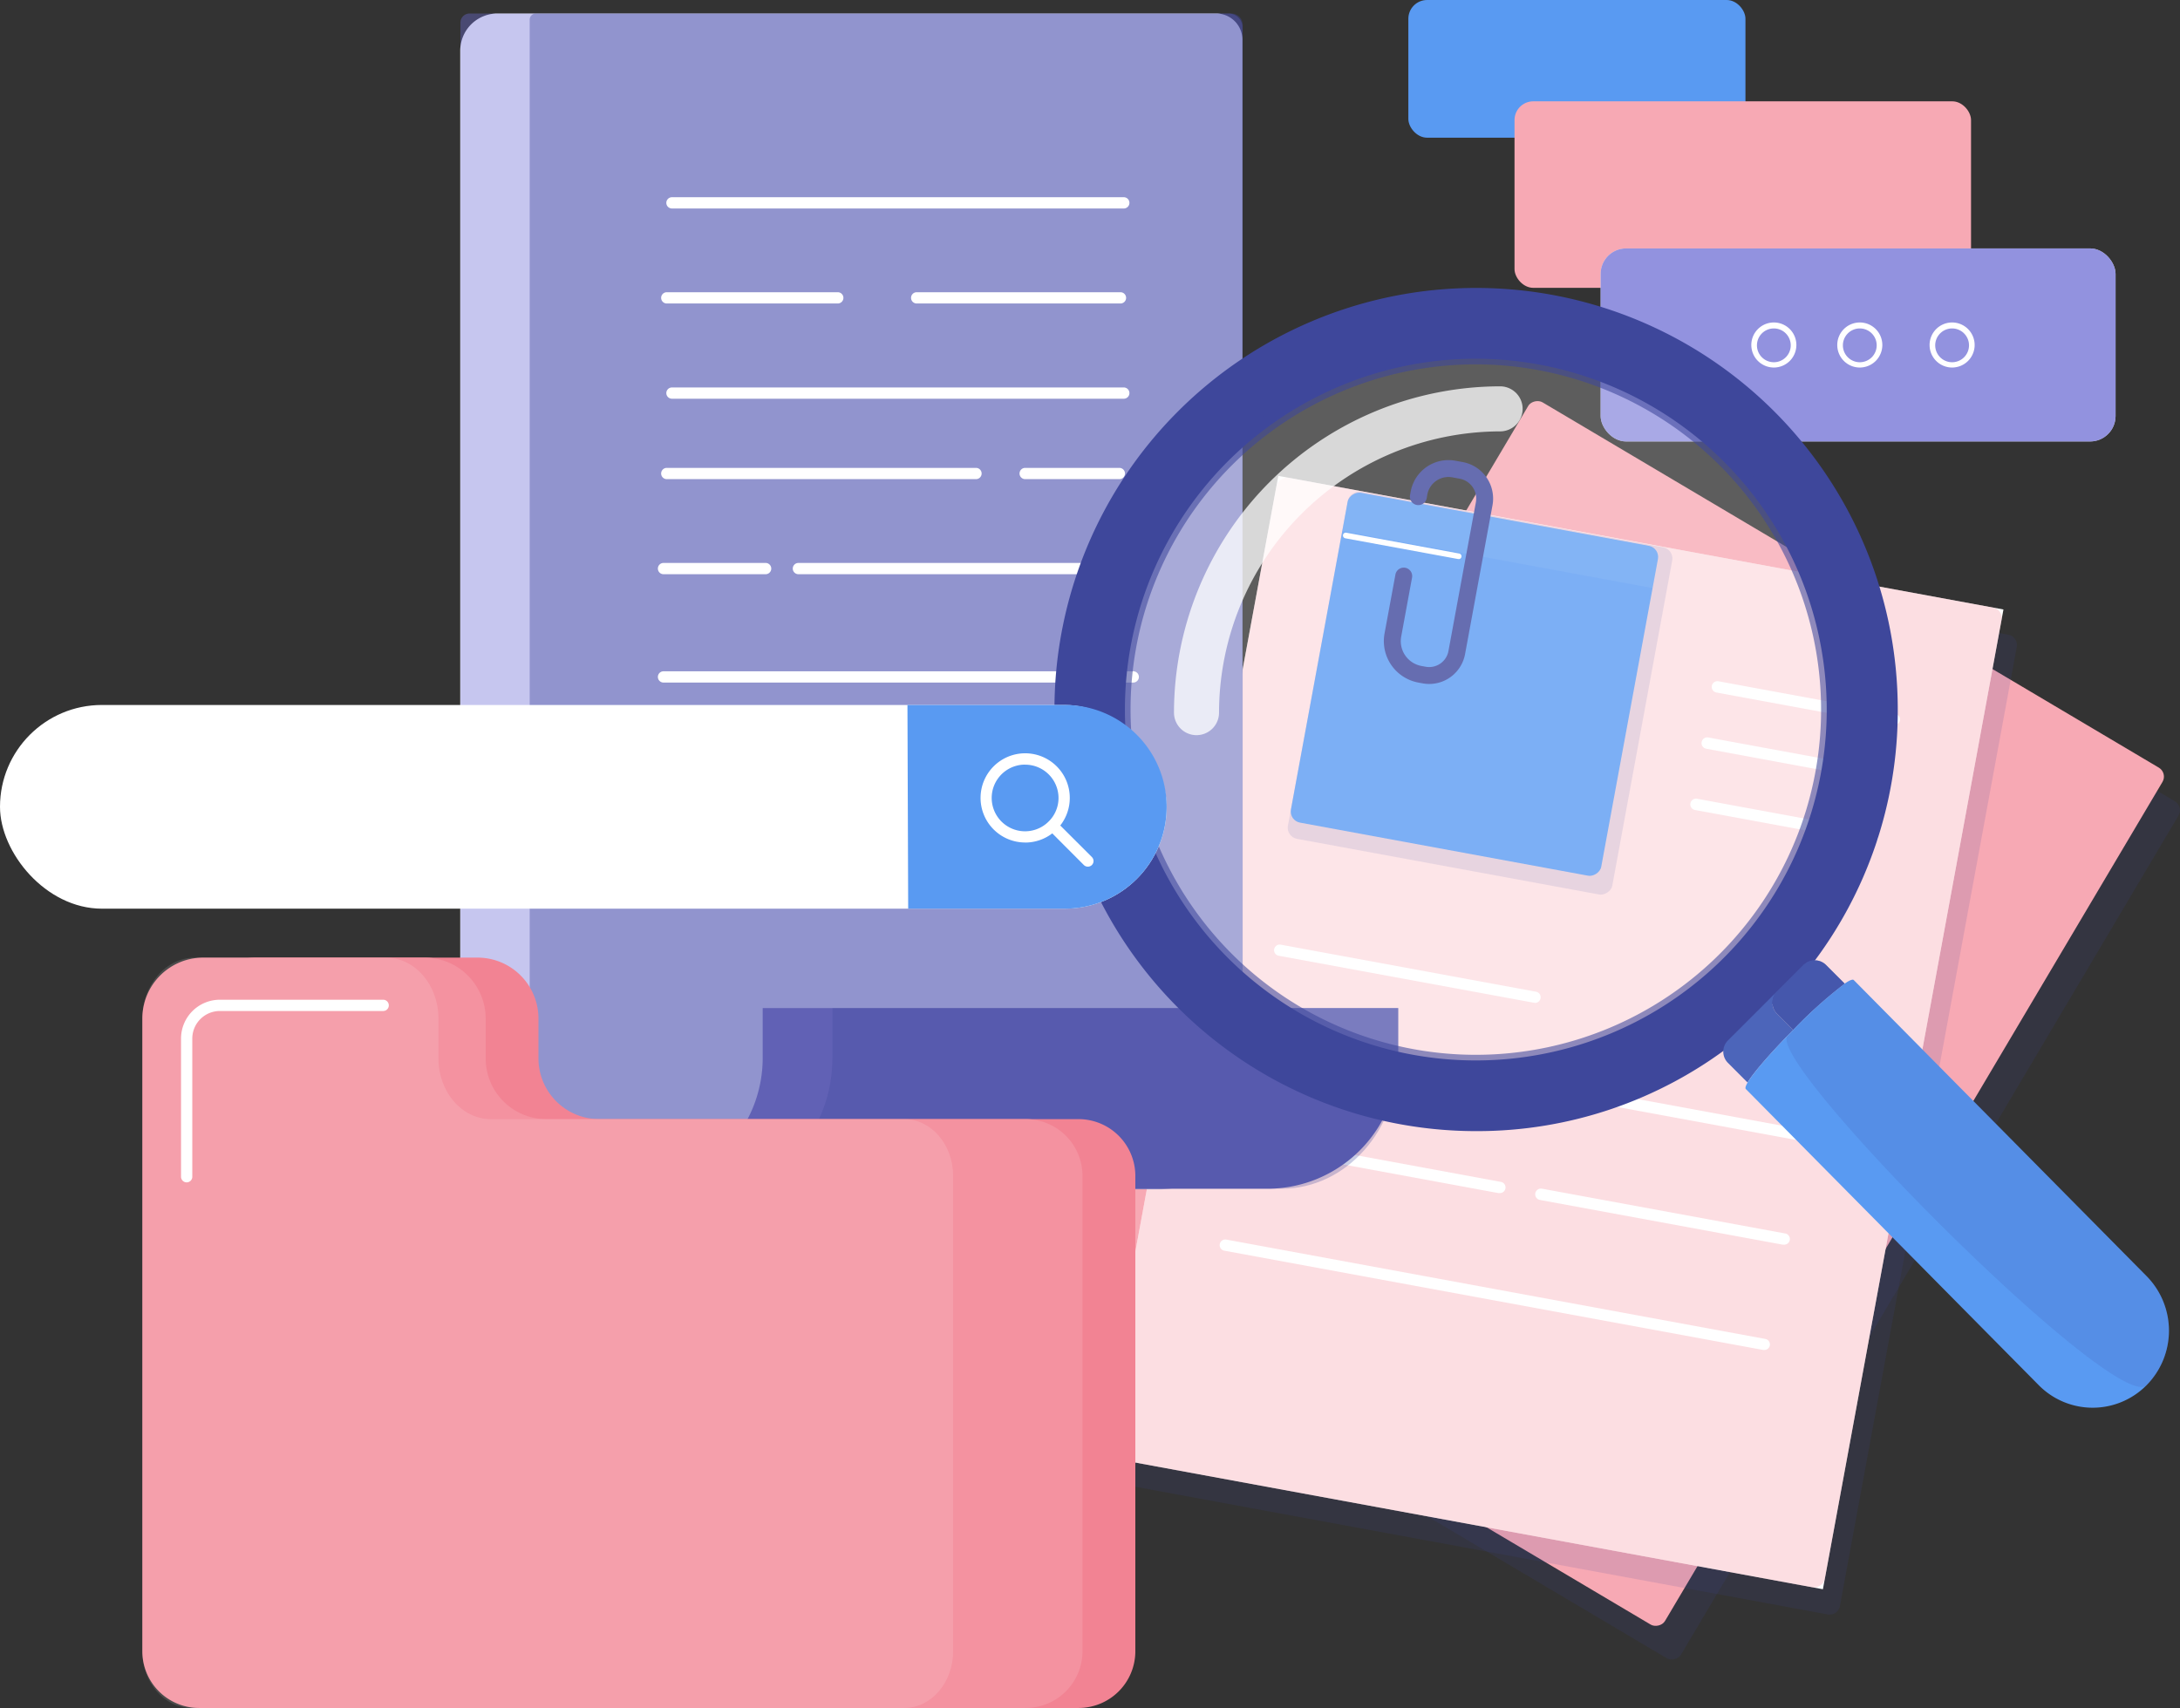 <svg id="OBJECTS" xmlns="http://www.w3.org/2000/svg" width="387.04" height="303.28" viewBox="0 0 387.04 303.28"><rect x="0" y="0" width="387.04" height="303.28" fill="#333333" stroke="none"/><title>search-files3</title><rect x="261.93" y="212.89" width="176.9" height="130.91" rx="1.85" transform="translate(-131.8 345.39) rotate(-59.34)" style="fill:#3e479b;opacity:0.14"/><rect x="259.09" y="206.92" width="176.9" height="130.91" rx="1.85" transform="translate(-128.06 340.02) rotate(-59.34)" style="fill:#f7a9b4"/><path d="M388.57,379.07,263.48,356a1.85,1.85,0,0,1-1.49-2.15l31.4-170.33a1.85,1.85,0,0,1,2.16-1.49L420.64,205.1a1.86,1.86,0,0,1,1.49,2.16l-31.4,170.33A1.85,1.85,0,0,1,388.57,379.07Z" transform="translate(-64.07 -92.4)" style="fill:#3e479b;opacity:0.14"/><rect x="250.93" y="210.31" width="176.9" height="130.91" transform="translate(-57.4 467.14) rotate(-79.56)" style="fill:#fff"/><rect x="250.93" y="210.31" width="176.9" height="130.91" rx="1.85" transform="translate(-57.4 467.14) rotate(-79.56)" style="fill:#f7a9b4;opacity:0.39"/><path d="M400.31,221.14l-.19,0-31.31-5.77a1,1,0,0,1,.36-2l31.32,5.78a1,1,0,0,1-.18,2Z" transform="translate(-64.07 -92.4)" style="fill:#fff"/><path d="M398.46,231.14h-.18L367,225.35a1,1,0,1,1,.36-2l31.31,5.77a1,1,0,0,1-.18,2Z" transform="translate(-64.07 -92.4)" style="fill:#fff"/><path d="M396.46,242l-.18,0L365,236.23a1,1,0,0,1,.37-2L396.64,240a1,1,0,0,1-.18,2Z" transform="translate(-64.07 -92.4)" style="fill:#fff"/><rect x="295.53" y="186.21" width="62.68" height="58.56" rx="2" transform="translate(-8.38 405.48) rotate(-79.56)" style="fill:#3e479b;opacity:0.14"/><rect x="296.08" y="185.9" width="59.56" height="56.02" rx="2" transform="translate(-7.64 403.2) rotate(-79.56)" style="fill:#599af2"/><path d="M357.49,196.83,302.4,186.68l1-5.22a2,2,0,0,1,2.27-1.56L357,189.36a1.89,1.89,0,0,1,1.51,2.19Z" transform="translate(-64.07 -92.4)" style="fill:#ecf1f7;opacity:0.07"/><path d="M317.82,213.85a6.73,6.73,0,0,1-1.18-.11l-.76-.14a7.49,7.49,0,0,1-6-8.7l1.93-10.44a1.5,1.5,0,1,1,2.95.54l-1.92,10.44a4.48,4.48,0,0,0,3.58,5.21l.76.14a3.48,3.48,0,0,0,4.05-2.79l4.87-26.42a3.59,3.59,0,0,0-2.88-4.18l-1.3-.24a3.82,3.82,0,0,0-4.44,3.05l-.11.66a1.52,1.52,0,0,1-1.75,1.2,1.5,1.5,0,0,1-1.21-1.75l.12-.65a6.82,6.82,0,0,1,7.93-5.46l1.31.24a6.59,6.59,0,0,1,5.28,7.67l-4.87,26.42A6.48,6.48,0,0,1,317.82,213.85Z" transform="translate(-64.07 -92.4)" style="fill:#3e479b"/><path d="M323,191.66h-.09l-20-3.68a.51.51,0,0,1-.4-.59.5.5,0,0,1,.58-.4l20,3.69a.5.5,0,0,1-.09,1Z" transform="translate(-64.07 -92.4)" style="fill:#fff"/><path d="M384.14,295l-.18,0-95.68-17.64a1,1,0,0,1,.36-2L384.33,293a1,1,0,0,1-.19,2Z" transform="translate(-64.07 -92.4)" style="fill:#fff"/><path d="M377.3,332.11l-.18,0-95.68-17.63a1,1,0,0,1-.81-1.17,1,1,0,0,1,1.17-.8l95.68,17.64a1,1,0,0,1,.81,1.16A1,1,0,0,1,377.3,332.11Z" transform="translate(-64.07 -92.4)" style="fill:#fff"/><path d="M330.27,304.25h-.18l-45.23-8.34a1,1,0,0,1,.36-2l45.23,8.34a1,1,0,0,1-.18,2Z" transform="translate(-64.07 -92.4)" style="fill:#fff"/><path d="M336.5,270.44a.58.58,0,0,1-.18,0l-45.23-8.33a1,1,0,0,1-.8-1.17,1,1,0,0,1,1.16-.8l45.24,8.34a1,1,0,0,1-.19,2Z" transform="translate(-64.07 -92.4)" style="fill:#fff"/><path d="M380.75,313.41l-.18,0-43.1-7.94a1,1,0,0,1,.36-2l43.1,7.94a1,1,0,0,1-.18,2Z" transform="translate(-64.07 -92.4)" style="fill:#fff"/><rect x="250.04" width="59.85" height="24.45" rx="3.33" style="fill:#599af2"/><rect x="268.89" y="17.99" width="81.05" height="33.12" rx="3.33" style="fill:#f7a9b4"/><rect x="284.18" y="44.11" width="91.42" height="34.28" rx="4.52" style="fill:#fff"/><rect x="284.18" y="44.11" width="91.42" height="34.28" rx="4.52" style="fill:#6d6cd4;opacity:0.74"/><path d="M410.65,157.66a4,4,0,1,1,4-4A4,4,0,0,1,410.65,157.66Zm0-6.94a3,3,0,1,0,3,3A3,3,0,0,0,410.65,150.72Z" transform="translate(-64.07 -92.4)" style="fill:#fff"/><path d="M394.26,157.66a4,4,0,1,1,4-4A4,4,0,0,1,394.26,157.66Zm0-6.94a3,3,0,1,0,3,3A3,3,0,0,0,394.26,150.72Z" transform="translate(-64.07 -92.4)" style="fill:#fff"/><path d="M379,157.66a4,4,0,1,1,4-4A4,4,0,0,1,379,157.66Zm0-6.94a3,3,0,1,0,3,3A3,3,0,0,0,379,150.72Z" transform="translate(-64.07 -92.4)" style="fill:#fff"/><path d="M152.38,94.8H280a4.65,4.65,0,0,1,4.65,4.65v188a16.06,16.06,0,0,1-16.06,16.06H180a34.22,34.22,0,0,1-34.22-34.22V101.4A6.6,6.6,0,0,1,152.38,94.8Z" transform="translate(-64.07 -92.4)" style="fill:#fff"/><path d="M147.39,94.8H282.18a2.48,2.48,0,0,1,2.49,2.49V288.2a15.3,15.3,0,0,1-15.31,15.31H177a31.18,31.18,0,0,1-31.18-31.17V96.42A1.62,1.62,0,0,1,147.39,94.8Z" transform="translate(-64.07 -92.4)" style="fill:#6d6cd4;opacity:0.39"/><path d="M159.21,94.8H282.7a2,2,0,0,1,2,2v192a14.79,14.79,0,0,1-14.79,14.79H188.76a30.65,30.65,0,0,1-30.65-30.65V95.9A1.1,1.1,0,0,1,159.21,94.8Z" transform="translate(-64.07 -92.4)" style="fill:#3e479b;opacity:0.39"/><path d="M177.49,303.48v0H289.06a23.25,23.25,0,0,0,23.25-23.25v-8.83H199.48v8.83A23.25,23.25,0,0,1,177.49,303.48Z" transform="translate(-64.07 -92.4)" style="fill:#6161b5"/><g style="opacity:0.28"><path d="M192.28,303.48v0h99.33c11.43,0,20.7-10.41,20.7-23.25v-8.83H211.86v8.83C211.86,292.68,203.19,302.82,192.28,303.48Z" transform="translate(-64.07 -92.4)" style="fill:#3e479b"/></g><path d="M263.59,247.37H183.37a1,1,0,0,1,0-2h80.22a1,1,0,0,1,0,2Z" transform="translate(-64.07 -92.4)" style="fill:#fff"/><path d="M265.27,213.6h-83.4a1,1,0,0,1,0-2h83.4a1,1,0,0,1,0,2Z" transform="translate(-64.07 -92.4)" style="fill:#fff"/><path d="M223.48,230.47H180.86a1,1,0,0,1,0-2h42.62a1,1,0,0,1,0,2Z" transform="translate(-64.07 -92.4)" style="fill:#fff"/><path d="M220.25,230.47H184.09a1,1,0,0,1,0-2h36.16a1,1,0,0,1,0,2Z" transform="translate(-64.07 -92.4)" style="fill:#fff"/><path d="M237.35,177.48h-54.9a1,1,0,0,1,0-2h54.9a1,1,0,0,1,0,2Z" transform="translate(-64.07 -92.4)" style="fill:#fff"/><path d="M262.8,177.48H246.08a1,1,0,0,1,0-2H262.8a1,1,0,0,1,0,2Z" transform="translate(-64.07 -92.4)" style="fill:#fff"/><path d="M265.27,194.36H205.82a1,1,0,0,1,0-2h59.45a1,1,0,0,1,0,2Z" transform="translate(-64.07 -92.4)" style="fill:#fff"/><path d="M200,194.36H181.87a1,1,0,0,1,0-2H200a1,1,0,0,1,0,2Z" transform="translate(-64.07 -92.4)" style="fill:#fff"/><path d="M263.59,163.2H183.37a1,1,0,0,1,0-2h80.22a1,1,0,0,1,0,2Z" transform="translate(-64.07 -92.4)" style="fill:#fff"/><path d="M263.59,129.42H183.37a1,1,0,1,1,0-2h80.22a1,1,0,1,1,0,2Z" transform="translate(-64.07 -92.4)" style="fill:#fff"/><path d="M212.81,146.29H182.45a1,1,0,0,1,0-2h30.36a1,1,0,0,1,0,2Z" transform="translate(-64.07 -92.4)" style="fill:#fff"/><path d="M263,146.29H226.82a1,1,0,0,1,0-2H263a1,1,0,0,1,0,2Z" transform="translate(-64.07 -92.4)" style="fill:#fff"/><circle cx="326.1" cy="218.39" r="63.29" transform="translate(-122.98 202.15) rotate(-45)" style="fill:#fff;opacity:0.21"/><path d="M276.5,222.94a4,4,0,0,1-4-4A58,58,0,0,1,330.4,161a4,4,0,0,1,0,8,50,50,0,0,0-49.9,49.9A4,4,0,0,1,276.5,222.94Z" transform="translate(-64.07 -92.4)" style="fill:#fff;opacity:0.76"/><path d="M326.1,283.69a65.3,65.3,0,1,1,65.29-65.3A65.37,65.37,0,0,1,326.1,283.69Zm0-126.59a61.3,61.3,0,1,0,61.29,61.29A61.37,61.37,0,0,0,326.1,157.1Z" transform="translate(-64.07 -92.4)" style="fill:#3e479b;opacity:0.58"/><circle cx="262.03" cy="125.99" r="63.29" style="fill:none"/><path d="M384.27,263.74a3.5,3.5,0,0,1,.3-.24A74,74,0,1,0,371,277l8.54-8.55ZM326.1,281.69a63.3,63.3,0,1,1,63.29-63.3A63.3,63.3,0,0,1,326.1,281.69Z" transform="translate(-64.07 -92.4)" style="fill:#3e479b"/><path d="M326.1,293.25A74.86,74.86,0,1,1,401,218.39a74.16,74.16,0,0,1-15.6,45.72l-.19.19a1.25,1.25,0,0,0-.19.15l-13.33,13.32A74.16,74.16,0,0,1,326.1,293.25Zm0-147.71a72.86,72.86,0,1,0,0,145.71,72.11,72.11,0,0,0,44.28-15L383.56,263a3.48,3.48,0,0,1,.3-.26A72.12,72.12,0,0,0,399,218.39,72.94,72.94,0,0,0,326.1,145.54Zm0,137.15a64.3,64.3,0,1,1,64.29-64.3A64.37,64.37,0,0,1,326.1,282.69Zm0-126.59a62.3,62.3,0,1,0,62.29,62.29A62.37,62.37,0,0,0,326.1,156.1Z" transform="translate(-64.07 -92.4)" style="fill:#3e479b"/><path d="M382.44,275.29l-2.86-2.86a2.84,2.84,0,0,1,0-4L371,277l-.14.14a2.81,2.81,0,0,0,0,4l3.47,3.48C375.52,282.67,378.87,278.9,382.44,275.29Z" transform="translate(-64.07 -92.4)" style="fill:#4c65ba"/><path d="M379.58,268.43a2.84,2.84,0,0,0,0,4l2.86,2.86a80.51,80.51,0,0,1,9.15-8.22l-3.33-3.33a2.81,2.81,0,0,0-3.69-.24,3.5,3.5,0,0,0-.3.24Z" transform="translate(-64.07 -92.4)" style="fill:#4c65ba"/><path d="M379.58,268.43a2.84,2.84,0,0,0,0,4l2.86,2.86a80.51,80.51,0,0,1,9.15-8.22l-3.33-3.33a2.81,2.81,0,0,0-3.69-.24,3.5,3.5,0,0,0-.3.24Z" transform="translate(-64.07 -92.4)" style="fill:#3e479b;opacity:0.43"/><path d="M445.18,319l-52-52.58c-.19-.18-.76.07-1.58.62a80.51,80.51,0,0,0-9.15,8.22c-3.57,3.61-6.92,7.38-8.07,9.3-.37.62-.51,1.06-.35,1.22l52,52.58a13.45,13.45,0,0,0,19.15,0A13.79,13.79,0,0,0,445.18,319Z" transform="translate(-64.07 -92.4)" style="fill:#599af2"/><path d="M445.18,319l-52-52.58c-.7-.7-6.63,4.61-11.72,9.85-4.33,4.47,58.44,67.43,63.73,62.09h0A13.79,13.79,0,0,0,445.18,319Z" transform="translate(-64.07 -92.4)" style="fill:#3e479b;opacity:0.14"/><rect y="125.18" width="207.14" height="36.17" rx="18.09" style="fill:#fff"/><path d="M253.12,253.75H225.31l-.13-36.17h27.94a18.08,18.08,0,0,1,18.08,18.09h0A18.07,18.07,0,0,1,253.12,253.75Z" transform="translate(-64.07 -92.4)" style="fill:#599af2"/><path d="M246.08,242A7.92,7.92,0,1,1,254,234.1a7.92,7.92,0,0,1-7.91,7.91Zm0-13.83a5.92,5.92,0,1,0,4.18,10.09A5.84,5.84,0,0,0,252,234.1,5.92,5.92,0,0,0,246.08,228.18Z" transform="translate(-64.07 -92.4)" style="fill:#fff"/><path d="M257.21,246.29a1,1,0,0,1-.71-.29l-6.27-6.28a1,1,0,0,1,1.41-1.41l6.28,6.27a1,1,0,0,1,0,1.42A1,1,0,0,1,257.21,246.29Z" transform="translate(-64.07 -92.4)" style="fill:#fff"/><path d="M255.56,291.12h-85.1a10.79,10.79,0,0,1-10.79-10.78v-7.07a10.82,10.82,0,0,0-10.82-10.83H109.54a10.83,10.83,0,0,0-10.82,10.83V385.6a10.08,10.08,0,0,0,10.08,10.08H255.56a10.08,10.08,0,0,0,10.08-10.08V301.2A10.09,10.09,0,0,0,255.56,291.12Z" transform="translate(-64.07 -92.4)" style="fill:#f28393"/><path d="M246.18,291.12h-85.1a10.78,10.78,0,0,1-10.78-10.78v-7.07a10.83,10.83,0,0,0-10.83-10.83h-39.3a10.83,10.83,0,0,0-10.83,10.83V385.6a10.08,10.08,0,0,0,10.09,10.08H246.18a10.08,10.08,0,0,0,10.08-10.08V301.2A10.08,10.08,0,0,0,246.18,291.12Z" transform="translate(-64.07 -92.4)" style="fill:#f28393"/><path d="M246.18,291.12h-85.1a10.78,10.78,0,0,1-10.78-10.78v-7.07a10.83,10.83,0,0,0-10.83-10.83h-39.3a10.83,10.83,0,0,0-10.83,10.83V385.6a10.08,10.08,0,0,0,10.09,10.08H246.18a10.08,10.08,0,0,0,10.08-10.08V301.2A10.08,10.08,0,0,0,246.18,291.12Z" transform="translate(-64.07 -92.4)" style="fill:#fff;opacity:0.12"/><path d="M224.6,291.12H151.21c-5.14,0-9.3-4.83-9.3-10.78v-7.07c0-6-4.18-10.83-9.34-10.83H98.68c-5.16,0-9.34,4.85-9.34,10.83V385.6c0,5.57,3.9,10.08,8.7,10.08H224.6c4.8,0,8.69-4.51,8.69-10.08V301.2C233.29,295.64,229.4,291.12,224.6,291.12Z" transform="translate(-64.07 -92.4)" style="fill:#fff;opacity:0.12"/><path d="M97.21,302.35a1,1,0,0,1-1-1V276.81a6.9,6.9,0,0,1,6.89-6.89h29a1,1,0,0,1,0,2h-29a4.9,4.9,0,0,0-4.89,4.89v24.54A1,1,0,0,1,97.21,302.35Z" transform="translate(-64.07 -92.4)" style="fill:#fff"/></svg>